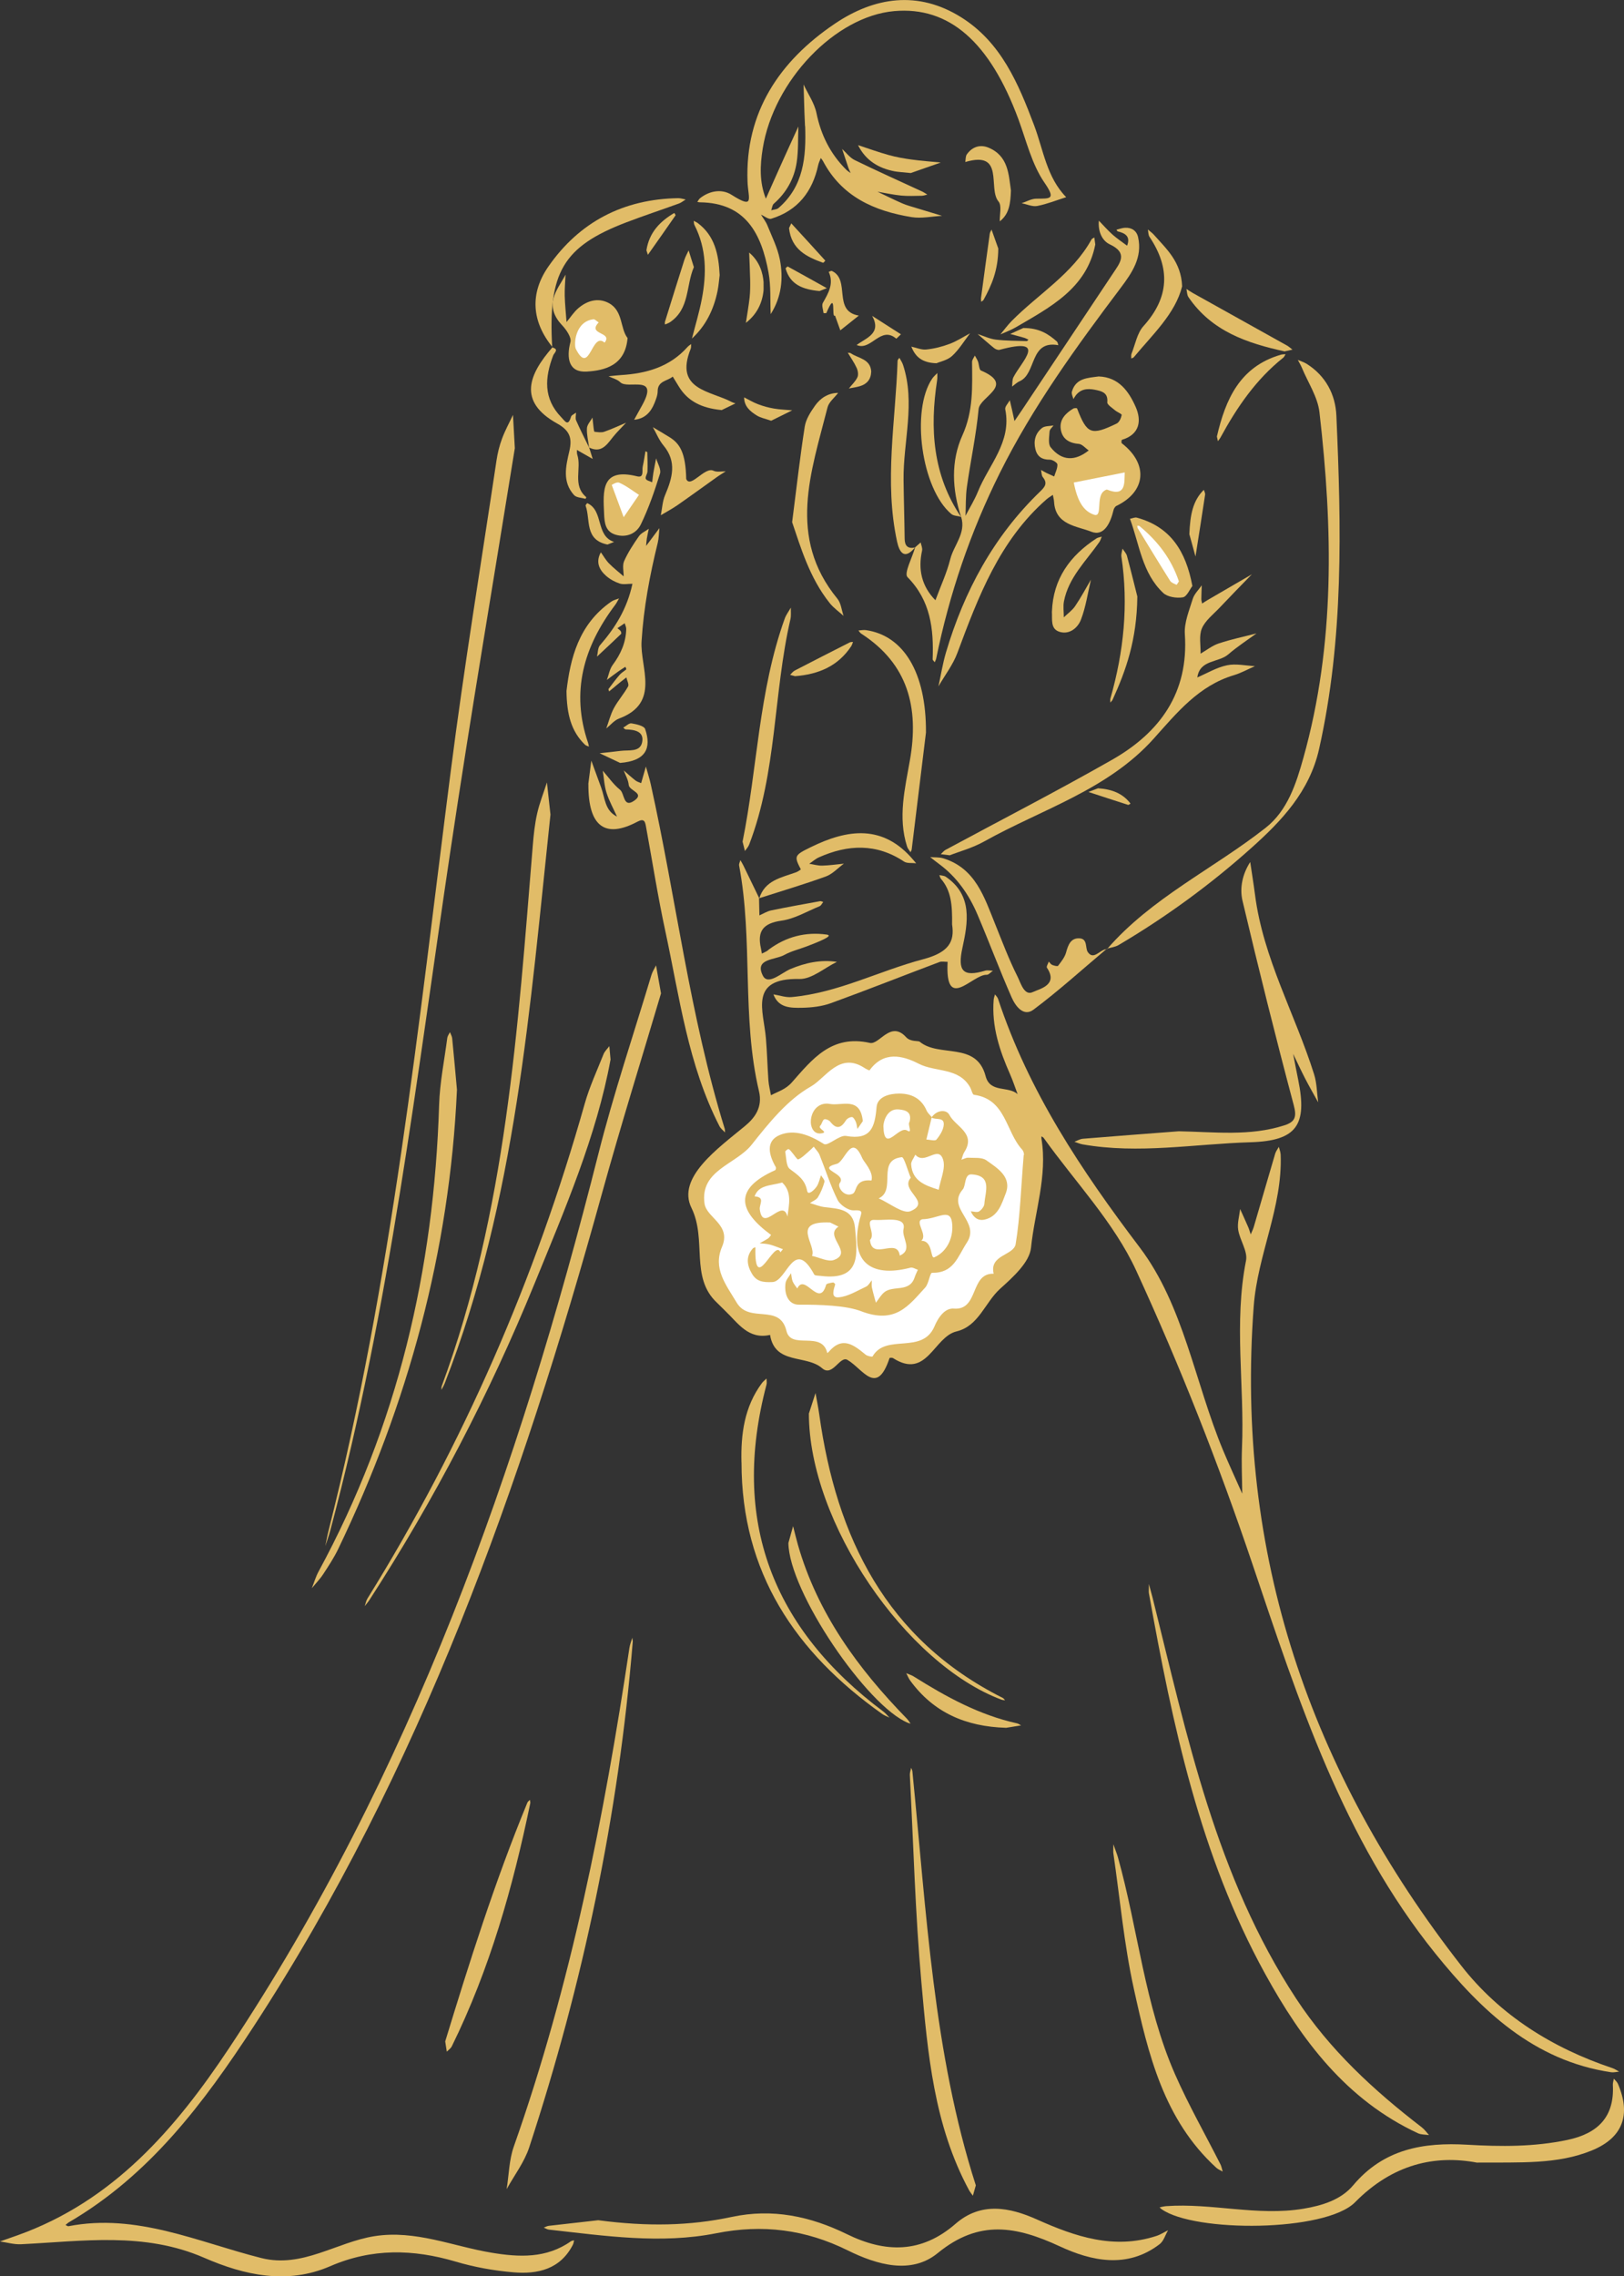 <?xml version="1.0" encoding="UTF-8"?><svg id="Layer_1" xmlns="http://www.w3.org/2000/svg" viewBox="0 0 356.79 500"><rect x="0" y="0" width="356.79" height="500" fill="#333333" stroke="none"/><defs><style>.cls-1{fill:#e1bc68;}.cls-1,.cls-2{stroke-width:0px;}.cls-2{fill:#fff;}</style></defs><path class="cls-1" d="M166.76,197.32c.03,1.25.05,2.5.08,3.75.85-.37,1.67-.9,2.56-1.09,3.57-.74,7.17-1.38,10.76-2.03.22-.04.47.11.7.17-.26.32-.45.79-.79.93-2.77,1.14-5.5,2.78-8.39,3.18-3.96.56-5.35,2.24-4.52,6.01.09.4.15.81.22,1.22.36-.17.72-.33,1.07-.53.19-.1.33-.28.51-.4,3.77-2.78,8.01-3.88,12.63-3.25,1.1.15.6.74-4.47,2.64-1.62.61-3.34,1.02-4.83,1.85-2.01,1.12-6.61.76-4.69,4.54,1.14,2.23,4.06-.62,6.06-1.46,3.31-1.38,6.64-2.1,10.21-1.57-2.75,1.32-5.52,3.82-8.24,3.76-11.2-.25-7.86,7.02-7.36,13.01.26,3.08.33,6.18.55,9.27.08,1.09.37,2.17.56,3.26,1.58-.85,3.21-1.26,4.6-2.84,4.46-5.05,8.69-10.55,17.13-8.66,2.11.47,4.53-5.04,7.97-1.25.95,1.04,2.68.75,2.95.97,4.32,3.59,12.49-.13,14.51,7.58.98,3.76,5,2.09,7.03,3.96-.54-1.43-1.01-2.89-1.62-4.28-2.33-5.25-4.12-10.61-3.64-16.47.03-.4.19-.78.29-1.17.23.32.55.62.67.98,6.71,20.3,18.24,37.6,31.12,54.6,9.67,12.76,12.12,29.69,18.31,44.55,1.34,3.21,2.81,6.37,4.22,9.55-.03-3.34-.2-6.69-.06-10.03.59-13.71-1.83-27.47.89-41.17.41-2.05-1.35-4.45-1.72-6.76-.23-1.47.26-3.05.42-4.58.6,1.33,1.21,2.66,1.79,4,.22.51.36,1.05.54,1.58.22-.53.49-1.05.66-1.6,1.58-5.38,3.13-10.77,4.72-16.15.16-.52.53-.98.8-1.48.14.58.38,1.16.4,1.74.43,11.51-5.08,21.96-5.92,33.27-4.07,54.37,12.41,102.33,45.61,144.87,8.49,10.87,20.03,18.08,33.19,22.48.52.17.99.51,1.48.77-.59.05-1.19.22-1.76.14-17.01-2.54-28.5-13.54-38.6-26.06-20.34-25.23-30.05-55.49-40.23-85.65-7.38-21.85-15.87-43.44-25.51-64.38-4.87-10.58-13.42-19.47-20.31-29.12-.11-.16-.33-.24-.5-.36,0,.18-.04.37,0,.54,1.34,8.15-1.48,15.98-2.3,23.93-.34,3.23-3.99,6.48-6.78,9-3.34,3.01-4.69,8.2-9.58,9.37-5.01,1.19-6.5,10.65-13.96,5.86-.19-.12-.73-.08-.76,0-2.83,8.5-5.83,2.39-9.24.4-1.68-.98-3.28,3.83-5.57,1.83-3.48-3.05-10.36-.69-11.44-7.32-4.78,1.07-7.03-2.6-9.82-5.25-.63-.6-1.21-1.23-1.84-1.82-5.99-5.6-2.15-13.79-5.61-20.84-3.26-6.63,5.78-13.03,11.8-18.01,2.13-1.77,3.87-4.1,3.04-7.6-3.86-16.3-1.26-33.19-4.37-49.58-.07-.37.18-.79.28-1.19.22.39.46.77.66,1.18,1.17,2.41,2.33,4.82,3.5,7.23l-.04-.04Z"/><path class="cls-1" d="M145.23,218.18c-4.05,13.68-8.79,28.83-13.02,44.12-17.77,64.19-39.79,126.56-76.5,182.85-10.96,16.8-22.79,32.57-40.48,42.93-.3.17-.55.42-.83.64.22.1.45.31.64.28,14.99-2.91,28.44,3.48,42.37,6.99,9.01,2.27,16.53-3.5,24.89-4.81,8.96-1.4,17.16,2.22,25.7,3.64,6.09,1.01,12.05,1.28,17.44-2.52.19-.13.46-.14.69-.2-.09.33-.12.69-.28.99-2.77,5.38-7.71,6.48-13.02,6.04-4.28-.36-8.59-1.13-12.7-2.35-9.37-2.77-18.42-2.97-27.6,1.01-9.4,4.08-18.82,2-27.68-1.86-13.17-5.74-26.71-3.63-40.24-2.97-1.52.07-3.07-.39-4.61-.61,1.3-.46,2.6-.91,3.89-1.37,20.98-7.51,34.65-23.35,46.47-41.15,39.93-60.12,63.56-126.97,81.1-196.37,3.35-13.24,7.73-26.22,11.66-39.31.22-.73.67-1.4,1.01-2.1.25,1.43.51,2.85,1.09,6.14Z"/><path class="cls-1" d="M176.86,27.71c-.04-1-.09-2.01-.13-3.02-.07-2.05-.13-4.09-.19-6.14.98,2.1,2.39,4.1,2.84,6.31.99,4.83,3.06,8.95,6.53,12.41.29.29.65.5.98.74-.16-.36-.35-.72-.48-1.09-.48-1.4-.93-2.8-1.4-4.2.91.83,1.7,1.92,2.76,2.44,4.89,2.39,9.87,4.61,14.81,6.9.4.19.77.45,1.15.68-.4.09-.79.25-1.19.26-1.51.02-3.03.1-4.53-.04-1.75-.17-3.49-.56-5.23-.85,1.81.86,3.6,1.76,5.44,2.56.98.43,2.04.7,3.07,1.02,1.89.58,3.78,1.15,5.68,1.72-2.24.12-4.54.63-6.7.28-8.18-1.33-15.33-4.48-19.46-12.31-.13-.24-.32-.45-.48-.67-.19.51-.45,1.01-.57,1.54-1.26,5.86-4.5,10.01-10.33,11.8-.6.18-1.49-.58-2.24-.9.47.78,1.06,1.51,1.4,2.35.99,2.46,2.22,4.89,2.73,7.45.83,4.18.38,8.32-2,12.05-.14-3.06.07-6.18-.48-9.16-1.56-8.43-4.95-15.3-15.1-15.4-.18,0-.36-.06-.54-.09.2-.28.35-.61.61-.82,2.15-1.69,4.83-2.06,6.91-.74,5.18,3.28,3.64.84,3.51-2.93-.56-15.19,7.03-26.44,19.13-34.62,8.73-5.91,18.34-7.39,27.83-1.43,8.75,5.49,12.53,14.51,16,23.7,2.04,5.4,2.75,11.41,7.05,15.8-2.11.67-4.19,1.51-6.35,1.93-1.07.21-2.29-.38-3.44-.6,1.07-.35,2.14-.99,3.21-1,3.11-.03,4.37.21,1.8-3.53-2.77-4.03-3.97-9.16-5.7-13.87-6.28-17.02-15.24-24.87-27.31-23.8-12.95,1.15-26.48,15.26-28.88,30.18-.6,3.71-.75,7.42.69,11.02,1.35-3.04,2.7-6.09,4.07-9.12,1.01-2.25,2.05-4.48,3.07-6.73-.1,2.63.02,5.29-.37,7.88-.54,3.57-2.25,6.64-5.02,9.07-.35.3-.39.96-.57,1.45.54-.16,1.2-.16,1.59-.49,5.56-4.8,6.09-11.27,5.86-17.98Z"/><path class="cls-1" d="M131.47,487.69c10.72,1.41,20.05,1.24,29.29-.73,8.94-1.91,17.25-.16,25.32,3.79,8.38,4.11,16.33,4.27,23.86-2.29,5.54-4.82,11.79-3.67,17.88-.94,8.41,3.76,16.91,6.66,26.23,3.62.9-.29,1.72-.83,2.57-1.25-.61,1.04-.97,2.39-1.86,3.06-7.13,5.45-14.99,3.69-21.91.48-9.56-4.43-17.74-5.97-26.84,1.48-5.83,4.77-13.39,2.55-19.74-.59-9.29-4.6-18.69-5.8-28.89-3.78-12.23,2.43-24.53.56-36.77-.79-.39-.04-.76-.29-1.14-.45.37-.14.74-.35,1.12-.39,4.06-.47,8.12-.92,10.87-1.23Z"/><path class="cls-1" d="M113.1,98.49c-4.54,28.26-9.65,58.27-14.14,88.37-7.47,50.03-13.3,100.34-26.41,149.37-.3,1.14-.72,2.25-1.08,3.38.23-1.11.42-2.23.69-3.32,13.93-54.87,19.72-111.04,26.88-167,2.91-22.77,6.64-45.43,10.04-68.14.24-1.63.64-3.26,1.22-4.81.66-1.78,1.59-3.47,2.4-5.2.1,1.83.2,3.65.41,7.35Z"/><path class="cls-1" d="M241.39,82.69c4.42.15,6.63,3.32,8.12,6.7,1.31,2.97.93,6.04-3.03,7.22-.09.03-.15.66-.03.75,5.88,4.54,5.35,10.62-1.18,13.77-.3.15-.56.59-.64.95-.64,2.7-2.04,5.85-4.89,4.71-3.08-1.24-7.87-1.42-8.16-6.54-.03-.52-.18-1.03-.27-1.55-.46.32-.96.61-1.38.97-10.34,9.05-14.98,21.37-19.6,33.76-.97,2.6-2.75,4.9-4.16,7.34.55-2.49.94-5.02,1.66-7.46,3.99-13.46,10.48-25.5,20.67-35.33,1.06-1.02,1.71-1.81.61-3.17-.31-.38-.27-1.05-.4-1.58.41.23.82.47,1.24.68.54.26,1.1.5,1.65.75.27-.88.75-1.77.71-2.64-.02-.39-1.07-1.05-1.65-1.05-1.71.02-2.78-.66-3.18-2.29-.46-1.83-.01-3.52,1.45-4.67.61-.48,1.67-.39,2.53-.56-.31.44-.85.87-.87,1.33-.07,1.17-.36,2.72.24,3.47,2.42,3.04,5.35,3.09,8.36.69-.73-.5-1.43-1.38-2.2-1.44-2.19-.17-3.65-1.15-3.95-3.26-.3-2.09,1.08-3.48,2.76-4.5.22-.13.8-.12.83-.02,2.19,5.65,3.08,6.02,8.69,3.32.57-.27.98-1.19,1.11-1.88.05-.24-1-.64-1.48-1.05-.63-.54-1.73-1.22-1.68-1.75.16-1.75-.74-2.3-2.13-2.62-1.67-.39-3.29-.55-4.6.87-.29.31-.48.7-.72,1.05-.12-.54-.46-1.14-.33-1.61.85-3.01,3.45-3.03,5.89-3.36Z"/><path class="cls-1" d="M201.02,120.25c.42-.37.83-.74,1.25-1.1.12.6.43,1.24.31,1.79-.92,4.17-.09,7.83,2.93,10.91,1.11-3.01,2.49-5.96,3.27-9.05.78-3.09,3.51-5.7,2.38-9.27-.13,0-.26,0-.38,0,.13.01.26.03.38.04-1.99-6.02-2.29-12.28.28-17.95,2.42-5.35,2.17-10.65,2.12-16.12,0-.47.4-.94.61-1.4.23.43.51.85.69,1.3.25.67.24,1.81.67,1.99,7.63,3.26-.27,5.7-.53,8.47-.54,5.72-1.76,11.36-2.57,17.06-.3,2.1-.22,4.26-.31,6.39.92-1.78,1.99-3.5,2.74-5.35,2.38-5.88,7.45-10.87,5.99-18.06-.12-.57.64-1.32,1-1.98.16.67.32,1.34.47,2.01.19.85.37,1.71.56,2.56.52-.76,1.04-1.52,1.56-2.29,6.7-10.06,13.41-20.11,20.1-30.17,1.52-2.29,3.36-4.44-.73-6.36-1.78-.84-2.61-2.99-2.39-5.2,1,1.03,1.94,2.12,3.01,3.07,1,.89,2.12,1.62,3.19,2.43.79-2.03-.39-2.75-2.08-3.15-.1-.02-.16-.24-.24-.37.62-.15,1.24-.39,1.86-.42,1.49-.08,2.57.67,2.88,2.09.99,4.42-1.36,7.83-3.78,11.05-9.79,13-19.35,26.14-26.63,40.78-6.45,12.96-11.06,26.53-13.95,40.7-.06.28-.21.55-.32.82-.16-.23-.47-.46-.46-.68.25-6.64-.43-12.84-5.53-18.03-.81-.83,1.06-4.29,1.69-6.54l-.03.05Z"/><path class="cls-1" d="M243.21,208.48c9.78-11.29,23.35-17.61,34.85-26.65,4.82-3.79,6.71-9.72,8.28-15.32,7.02-25.02,6.48-50.48,3.54-75.98-.39-3.35-2.52-6.51-3.86-9.75-.25-.59-.59-1.15-.89-1.72.65.28,1.34.48,1.93.85,4.19,2.63,6.34,6.75,6.54,11.38,1.08,24.52,1.64,49.01-3.8,73.24-2.11,9.37-8.26,15.8-14.84,21.69-8.98,8.05-18.77,15.2-29.2,21.36-.76.45-1.73.55-2.6.81l.06.07Z"/><path class="cls-1" d="M324.54,475.04c-9.24-1.76-18.55.29-26.83,8.69-6.47,6.56-35.29,6.68-42.52,1.52-.16-.11-.28-.27-.42-.4.47-.09.94-.22,1.41-.26,10.07-.72,20.07,2.24,30.15.57,4.14-.69,8.26-1.94,10.95-5.14,6.72-8,15.42-9.49,25.12-8.92,7.33.43,14.67.48,21.94-1.05,6.6-1.39,10.39-4.97,10-12.09-.02-.45.14-.91.22-1.37.3.37.7.69.88,1.1,2.94,6.8,1.12,11.89-5.77,14.69-7.53,3.06-15.54,2.57-25.13,2.64Z"/><path class="cls-1" d="M252.41,347.93c.44,1.63.64,2.32.81,3,7.58,30.41,13.94,61.26,31.55,88.09,7.37,11.24,17.06,20.16,27.61,28.27.6.46,1.05,1.12,1.57,1.69-.81-.12-1.7-.07-2.41-.39-15.75-7.31-25.58-20.46-33.6-35.04-14.33-26.03-20.35-54.71-25.53-83.59-.06-.35,0-.72,0-2.03Z"/><path class="cls-1" d="M208.6,187.86c-1.23-.15-1.57-.19-1.91-.23.34-.32.64-.73,1.04-.95,12.2-6.58,24.53-12.92,36.57-19.78,10.53-6,16.88-14.71,16.01-27.62-.17-2.53.96-5.19,1.73-7.72.34-1.1,1.3-2,1.98-2.99-.03,1-.08,1.99-.09,2.99,0,.34.11.67.17,1.01.4-.25.79-.52,1.2-.76,3.24-1.89,6.49-3.78,9.73-5.66-2.38,2.45-4.78,4.89-7.12,7.37-1.37,1.45-3.12,2.78-3.86,4.52-.68,1.6-.24,3.67-.29,5.54,1.33-.77,2.58-1.78,4.01-2.25,2.7-.9,5.51-1.48,8.28-2.2-2.08,1.52-4.26,2.93-6.2,4.61-2.15,1.86-6.24,1.1-6.8,5.06,2.17-.93,4.26-2.2,6.53-2.67,1.94-.41,4.08.09,6.13.19-1.53.67-3.01,1.5-4.6,1.98-7.77,2.32-12.53,8.25-17.68,13.99-10.07,11.21-24.54,15.46-37.21,22.54-2.59,1.45-5.55,2.24-7.62,3.06Z"/><path class="cls-1" d="M129.25,172.23c.12-.96.39-3.05.66-5.15.72,1.98,1.45,3.95,2.17,5.93.84,2.3.8,5.07,3.48,6.36-.79-1.74-1.73-3.43-2.31-5.24-.49-1.54-.56-3.22-.82-4.84,1.24,1.41,2.34,3.02,3.78,4.18,1.04.83.69,4.1,3.12,2.41,2.43-1.69-1.09-2.13-1.2-3.48-.09-1.08-.71-2.12-1.1-3.17.86.75,1.7,1.52,2.6,2.22.35.27.82.39,1.23.57.35-1.21.69-2.43,1.04-3.64.36,1.29.78,2.57,1.07,3.88,5.59,25.18,8.59,50.92,16.24,75.65.08.26.05.56.08.84-.41-.45-.94-.83-1.21-1.35-6.92-13.47-8.78-28.36-11.91-42.88-1.64-7.59-2.84-15.27-4.24-22.92-.2-1.1-.37-1.92-1.89-1.11-7.02,3.73-10.83,1.18-10.77-8.27Z"/><path class="cls-1" d="M258.98,248.49c7.77.14,15.6,1.14,23.18-1.3,2.37-.76,2.77-1.83,2.07-4.45-3.97-14.91-7.71-29.89-11.26-44.91-.66-2.8.01-5.87,1.7-8.48.35,2.38.74,4.76,1.05,7.14,1.78,14,8.82,26.26,12.98,39.47.62,1.96.62,4.11.9,6.17-.96-1.75-1.96-3.47-2.87-5.24-.92-1.78-1.75-3.6-2.63-5.4.37,1.91.73,3.83,1.12,5.73,2.02,9.89-.31,13.38-10.52,13.68-12.27.37-24.54,2.63-36.84.47-.62-.11-1.21-.38-1.81-.58.62-.23,1.23-.61,1.87-.66,7.01-.58,14.03-1.1,21.05-1.64Z"/><path class="cls-1" d="M139.02,360.54c-3.13,38.23-10.94,75.1-22.75,111.13-1.07,3.26-3.28,6.14-4.96,9.19.5-3.12.53-6.4,1.56-9.33,12.56-35.58,19.84-72.36,25.41-109.55.11-.76.42-1.49.64-2.24.05.4.1.8.1.8Z"/><path class="cls-1" d="M100.39,239.44c-1.61,35.48-10.76,68.91-26.07,100.77-.93,1.94-2.13,3.76-3.31,5.56-.72,1.1-1.66,2.06-2.5,3.08.49-1.23.86-2.52,1.49-3.68,17.35-31.95,25.35-66.29,26.47-102.45.15-4.93,1.16-9.83,1.8-14.75.06-.43.38-.83.58-1.25.17.45.44.88.49,1.34.38,3.79.71,7.57,1.06,11.36Z"/><path class="cls-1" d="M120.93,178.97c-4.51,42.26-7.57,84.7-23.2,124.82-.2.52-.49,1-.74,1.5.01-.27-.04-.56.05-.8,14.16-38.32,16.72-78.6,20.01-118.75.19-2.36.44-4.74.96-7.04.52-2.32,1.42-4.56,2.15-6.84.26,2.38.52,4.77.78,7.12Z"/><path class="cls-1" d="M134.13,232.76c-3.05,16.67-10.03,32.88-16.68,49.16-9.92,24.29-22.03,47.48-36.28,69.52-.31.48-.69.9-1.04,1.36.2-.56.29-1.18.6-1.68,21.08-33.95,36.87-70.23,47.73-108.68,1.05-3.72,2.7-7.27,4.13-10.87.26-.66.84-1.19,1.28-1.78.06.7.13,1.4.27,2.97Z"/><path class="cls-1" d="M214.39,480.01c-.45,1.57-.55,1.93-.65,2.29-.28-.4-.61-.78-.84-1.21-7.72-14.27-9.08-30.08-10.48-45.74-1.35-15.11-1.74-30.3-2.53-45.46-.03-.52.19-1.05.29-1.58.09.26.25.51.27.77,3.09,30.91,4.63,62.04,13.93,90.92Z"/><path class="cls-1" d="M138.93,128.23c-1.02,0-1.98.21-2.78-.05-1.07-.35-2.14-.94-2.98-1.68-1.59-1.39-2.32-3.11-1.16-5.18.59.82,1.09,1.73,1.79,2.44,1,1.02,2.14,1.9,3.22,2.84,0-1.13-.32-2.4.1-3.35.86-1.93,2.04-3.73,3.25-5.46.49-.71,1.43-1.1,2.17-1.64-.15.73-.32,1.45-.44,2.18-.08.52-.1,1.05-.15,1.58.34-.45.68-.9,1.02-1.35.63-.85,1.27-1.7,1.9-2.55-.11,1.07-.11,2.17-.36,3.2-1.75,7.12-3.1,14.24-3.56,21.65-.36,5.78,4.24,13.56-4.96,16.98-1.05.39-1.87,1.43-2.79,2.17.54-1.49.92-3.06,1.66-4.44.9-1.67,2.2-3.12,3.13-4.79.25-.45-.24-1.31-.38-1.98-.44.34-.89.68-1.33,1.04-.82.67-1.64,1.35-2.45,2.03-.05-.19-.2-.45-.13-.54.79-1.06,1.59-2.13,2.46-3.13.4-.46.98-.76,1.43-1.17.06-.05-.12-.37-.19-.56-.51.33-1.03.64-1.53,1-.86.61-1.69,1.25-2.54,1.88.41-1.1.6-2.37,1.27-3.28,1.77-2.38,2.92-4.94,2.98-7.92,0-.42-.22-.84-.34-1.25-.53.36-1.06.73-1.59,1.09.23.2.51.38.69.62.12.16.2.54.12.63-1.75,1.68-3.53,3.33-5.3,4.99.21-.85.15-1.92.66-2.5,3.3-3.81,5.93-7.93,7.12-13.47Z"/><path class="cls-1" d="M244.59,405.07c.55,1.55.82,2.2,1.01,2.87,4.43,15.83,5.87,32.47,12.55,47.68,2.97,6.76,6.65,13.21,9.99,19.81.24.48.32,1.05.48,1.57-.47-.28-1.02-.48-1.41-.85-11.54-10.54-14.95-24.96-18.1-39.27-2.16-9.8-3.06-19.87-4.51-29.82-.05-.36,0-.72,0-1.99Z"/><path class="cls-1" d="M243.15,208.41c-5.34,4.49-10.52,9.2-16.1,13.37-2.2,1.65-3.97-.83-4.78-2.66-2.66-6.04-4.96-12.23-7.55-18.3-1.86-4.35-4.52-8.17-8.39-11.03-.67-.49-1.32-1.01-1.97-1.52.96.08,1.97-.01,2.86.26,7.1,2.19,9.01,8.51,11.41,14.44,1.56,3.86,3.02,7.77,4.89,11.48.72,1.42,1.48,4.36,3.37,3.47,1.49-.71,5.68-1.54,3.12-5.35-.17-.25.25-.89.4-1.35.25.25.46.61.76.73.41.17,1.16.36,1.29.19.69-.91,1.47-1.87,1.76-2.94.45-1.66,1.03-3.2,2.95-3.09,1.84.11,1.2,2.12,1.82,3.02,1.32,1.93,2.73-.7,4.23-.65,0,0-.06-.07-.06-.07Z"/><path class="cls-1" d="M209.17,203.1c.07-4.36-.21-7.48-2.45-10.07-.18-.21-.23-.54-.34-.81.47.11,1.03.11,1.4.36,5.98,4.07,4.86,10.11,3.66,15.64-1.12,5.13.16,6.43,4.98,5,.53-.16,1.14,0,1.72.01-.46.31-.93.91-1.38.89-3.12-.12-9.16,8.32-8.57-2.85-.62.01-1.3-.15-1.84.06-7.93,2.99-15.81,6.11-23.77,9.01-1.98.72-4.22.98-6.35,1.02-2.47.04-5.18.09-6.31-2.94,1.34.21,2.7.71,4.01.59,10.17-.92,19.23-5.76,28.89-8.31,5.63-1.49,6.93-3.86,6.36-7.6Z"/><path class="cls-1" d="M97.82,448.38c5.22-17.08,10.86-35.02,18.05-52.44.1-.24.37-.4.56-.59.02.26.11.54.06.78-3.81,18.41-8.9,36.42-17.24,53.37-.22.45-.72.78-1.09,1.16-.06-.4-.12-.8-.35-2.28Z"/><path class="cls-1" d="M162.9,321.24c-.16-6.22.63-12.21,4.47-17.41.29-.39.69-.69,1.04-1.03,0,.45.1.92-.01,1.34-7.9,29.86,1.27,53.59,25.73,71.86.48.36.86.86,1.29,1.29-.54-.27-1.13-.47-1.62-.82-19.06-13.51-30.9-31.06-30.89-55.23Z"/><path class="cls-1" d="M137.88,74.23c-.5,6.1-5.07,7.15-8.98,7.39-3.95.24-4.5-2.93-3.58-6.5.26-1.02-.9-2.7-1.83-3.68-1.65-1.73-2.46-3.73-1.9-5.88.48-1.85,1.74-3.49,2.66-5.23-.07,1.55-.22,3.11-.18,4.66.05,1.92.26,3.83.4,5.75.87-1.04,1.61-2.22,2.63-3.08,1.94-1.64,4.33-2.32,6.63-1.1,3.2,1.69,2.48,5.59,4.14,7.68Z"/><path class="cls-1" d="M203.43,160.93c-.88,7.26-2,16.45-3.13,25.65-.03.21-.17.41-.26.62-.26-.42-.62-.8-.76-1.26-2.05-6.39-.47-12.71.63-18.98,2.03-11.49-.39-21.13-10.72-27.79-.24-.16-.4-.45-.59-.68.55-.03,1.12-.16,1.66-.08,8.15,1.18,13.26,9.17,13.17,22.52Z"/><path class="cls-1" d="M163.14,184.87c3.25-15.98,3.51-33,9.27-49.01.31-.85.89-1.6,1.34-2.39-.03.86.09,1.74-.1,2.56-3.77,16.37-2.94,33.58-9.07,49.51-.2.51-.61.93-.92,1.39-.13-.5-.25-1-.52-2.06Z"/><path class="cls-1" d="M174.03,114.7c1.01-7.89,1.75-14.46,2.77-20.99.25-1.61,1.27-3.2,2.25-4.59,1.19-1.68,2.89-2.8,5.09-2.82-.8,1.05-2.03,2-2.33,3.18-3.61,14.21-8.91,28.54,2.17,42.04.8.97.91,2.5,1.35,3.76-1.03-.94-2.21-1.75-3.06-2.83-4.47-5.61-6.38-12.33-8.24-17.75Z"/><path class="cls-1" d="M177.72,310.47c.24-.74.85-2.61,1.45-4.48.27,1.57.6,3.13.82,4.7,3.77,27.01,14.69,49.39,40.3,62.26.21.1.35.34.52.52-.26-.04-.54-.03-.79-.13-20.99-7.83-42.31-38.89-42.31-62.88Z"/><path class="cls-1" d="M121.4,76.27c-4.64-5.68-5-11.85-.93-17.71,6.83-9.83,16.5-14.84,28.55-15.03.54,0,1.08.19,1.62.29-.5.3-.96.7-1.5.89-3.85,1.4-7.74,2.68-11.56,4.14-13.86,5.3-17.22,11.01-16.26,27.48l.07-.07Z"/><path class="cls-1" d="M166.8,197.36c1.22-4.03,4.91-4.59,8.15-5.78.37-.14,1.01-.59.99-.62-1.51-2.93-1.45-3.09,2.15-4.86,8.15-4.01,15.94-5.08,22.6,2.83.19.23.39.46.59.69-.9-.11-1.99.07-2.66-.37-6.08-4.04-12.33-3.77-18.71-.93-.76.34-1.41.94-2.12,1.41.96.15,1.92.44,2.87.41,1.58-.04,3.16-.28,4.74-.43-1.32.96-2.51,2.29-3.98,2.82-4.83,1.75-9.77,3.21-14.66,4.78,0,0,.05.04.05.04Z"/><path class="cls-1" d="M173.22,338.89c.15-.53.58-2.09,1.02-3.66.35,1.36.67,2.73,1.06,4.09,4.3,15.03,13.2,27.19,23.93,38.19.32.32.55.73.82,1.09-.18-.05-.37-.09-.55-.16-8.96-3.62-26.19-28.82-26.29-39.54Z"/><path class="cls-1" d="M132.72,112.87c-.22-5.04-.71-10.22,7.27-8.24,1.58.39,1.02-1.33,1.22-2.18.25-1.1.4-2.23.6-3.34.14.08.4.16.4.24.04,1.4.09,2.79.04,4.19-.02.56-.53,1.19-.37,1.63.14.38.91.52,1.4.76.09-.69.15-1.37.26-2.05.18-1.07.41-2.14.61-3.21.32,1.13,1.15,2.43.85,3.37-1.18,3.79-2.48,7.59-4.21,11.15-.97,2-3.17,2.98-5.55,2.26-2.22-.66-2.44-2.58-2.52-4.58Z"/><path class="cls-1" d="M158.51,90.07c-4.38-.43-7.42-1.93-9.41-5.23-.43-.71-.87-1.41-1.3-2.12-1.15,1-3.29.91-3.31,3.19,0,.9-.38,1.83-.73,2.7-.81,1.99-2.15,3.39-4.44,3.59.6-1.09,1.2-2.18,1.8-3.26,3.75-6.81-3.2-3.34-4.84-4.97-.65-.65-1.71-.89-2.58-1.32.89-.09,1.77-.2,2.66-.26,5.63-.33,10.79-1.78,14.7-6.19.22-.25.52-.42.78-.63-.03.34.03.72-.09,1.03-3.67,9.1,4.31,9.18,9.08,11.74.23.12.5.18.75.27-1.19.57-2.37,1.14-3.06,1.48Z"/><path class="cls-1" d="M201.06,120.2c-2.31,2.86-3.44,1.2-3.97-1.21-2.88-13.25-.32-26.51.11-39.76,0-.21.26-.42.4-.63.26.5.6.97.78,1.5,2.79,8.42.04,16.86.13,25.3.05,4.31.19,8.62.24,12.93.02,1.57.68,2.26,2.27,1.93,0,0,.04-.06.04-.06Z"/><path class="cls-1" d="M261.97,128.71c-.59.75-1.23,2.36-2.11,2.5-1.37.22-3.35-.07-4.3-.96-4.65-4.36-5.23-10.68-7.31-16.29.51-.09,1.08-.38,1.53-.25,7.38,2.02,10.76,7.36,12.18,15Z"/><path class="cls-1" d="M129.43,98.29c.26.84.53,1.68.79,2.52-.86-.49-1.73-.98-2.59-1.47-.3-.17-.59-.34-.88-.51.02.34-.03.71.07,1.03,1.02,3.03-1.14,6.75,1.98,9.34.03.03-.14.38-.16.37-.86-.25-2.01-.25-2.53-.83-2.62-2.9-1.8-6.34-1.03-9.63.65-2.8.18-4.49-2.65-6.07-8.8-4.88-6.21-10.84-1.03-16.78,0,0-.07.07-.07.07,1.59.37.42,1.19.21,1.73-1.85,4.85-2.21,9.47,1.76,13.58.88.91,1.49,2.12,2.16-.11.11-.37.72-.6,1.09-.89,0,.58-.19,1.23.03,1.72.88,2,1.88,3.96,2.84,5.93-.1-.1-.19-.2-.29-.3.1.1.19.19.29.29Z"/><path class="cls-1" d="M124.46,151.77c.83-7.06,2.63-14.64,9.85-19.63.49-.34,1.12-.47,1.69-.7-.27.47-.5.97-.83,1.41-6.91,9.15-9.83,19.09-5.96,30.36.09.25.11.52.17.79-.29-.14-.64-.21-.86-.42-3.05-2.96-4-6.71-4.06-11.8Z"/><path class="cls-1" d="M259.71,62.9c-1.5,6-6.45,10.54-10.62,15.57-.12.14-.36.18-.55.27.01-.35-.07-.73.05-1.04.83-2.06,1.23-4.53,2.64-6.08,5.67-6.29,5.93-12.7,1.32-19.58-.29-.43-.25-1.08-.37-1.63.45.39.95.73,1.34,1.17,2.73,3.1,5.98,5.91,6.19,11.32Z"/><path class="cls-1" d="M150.77,105.23c.95,2.13,4.04-2.78,5.98-1.83.74.36,1.78.11,2.69.14-.67.43-1.36.83-2.01,1.3-2.87,2.04-5.7,4.11-8.59,6.12-1.17.81-2.44,1.48-3.66,2.21.3-1.49.36-3.08.95-4.45,1.58-3.73,2.63-7.29-.37-10.88-.98-1.17-1.56-2.67-2.33-4.01,1.21.72,2.42,1.43,3.62,2.17,2.32,1.42,3.59,3.46,3.71,9.24Z"/><path class="cls-1" d="M231.11,134.33c.26-7.18,3.96-12.27,9.77-16.06.33-.22.78-.26,1.17-.39-.17.4-.29.84-.53,1.19-2.9,4.16-6.75,7.76-7.77,13.01-.22,1.13-.03,2.35-.03,3.52.84-.82,1.85-1.52,2.49-2.47,1.26-1.86,2.33-3.86,3.47-5.81-.7,2.95-1.12,6.01-2.21,8.82-.68,1.76-2.49,3.31-4.67,2.65-2.09-.63-1.58-2.78-1.7-4.46Z"/><path class="cls-1" d="M211.17,113.52c-.73-.2-1.64-.18-2.17-.62-6.54-5.49-8.94-22.75-4.19-29.75.31-.45.74-.81,1.12-1.21-.01.53.03,1.08-.05,1.6-1.63,10.61-.96,20.82,5.28,30.04,0-.01,0-.05,0-.05Z"/><path class="cls-1" d="M240.64,53.67c-1.87,9.67-9.87,13.78-17.5,18.24-1.06.62-2.23,1.03-3.35,1.54.82-.99,1.58-2.04,2.48-2.95,5.87-5.94,13.34-10.31,17.53-17.9.11-.2.41-.29.62-.44.06.41.12.82.21,1.52Z"/><path class="cls-1" d="M282.25,77.19c-8.15-1.78-16.03-4.38-21.16-11.94-.32-.47-.3-1.18-.43-1.78.47.3.92.62,1.4.89,6.89,3.85,13.8,7.69,20.69,11.54.43.24.8.6,1.2.9-.47.11-.94.21-1.7.38Z"/><path class="cls-1" d="M249.87,131.06c-.12,9.54-2.48,16.14-5.41,22.59-.11.25-.34.45-.52.67,0-.32-.06-.65.03-.95,2.91-10.2,3.99-20.54,2.4-31.1-.08-.56.15-1.18.24-1.76.33.52.82,1.01.98,1.58.99,3.71,1.9,7.44,2.29,8.98Z"/><path class="cls-1" d="M221.01,379.52c-8.86-.26-15.9-3.36-21.01-10.33-.37-.5-.6-1.1-.9-1.66.55.24,1.15.4,1.65.72,7.1,4.46,14.4,8.46,22.68,10.29.32.07.6.3.9.45-1.23.2-2.46.4-3.33.54Z"/><path class="cls-1" d="M158.11,60.42c-.13.96-.21,2.26-.47,3.52-.83,4.03-2.55,7.6-5.62,10.42.74-2.91,1.62-5.79,2.18-8.73,1.05-5.53,1.03-11-1.62-16.18-.14-.27-.12-.62-.17-.94.31.17.65.3.93.52,3.68,2.78,4.54,6.78,4.77,11.39Z"/><path class="cls-1" d="M224.87,72.05c3.45,0,5.47,1.32,7.33,2.97.19.17.21.53.31.8-6.37-1.16-4.74,6.28-8.51,7.93-.6.26-1.1.77-1.65,1.16.09-.69,0-1.48.31-2.07,1.77-3.45,7.72-8.92-3.06-6-.35.09-.89-.13-1.21-.39-1.23-.99-2.41-2.05-3.61-3.08,1.33.42,2.63,1.06,3.99,1.23,2.25.27,4.53.25,6.8.33.12,0,.26-.21.38-.32-.32-.14-.62-.33-.95-.42-1.01-.29-2.04-.56-3.06-.83,1.2-.55,2.4-1.09,2.92-1.33Z"/><path class="cls-1" d="M222.1,41.84c-.1,2.79-.34,5.14-2.45,6.78-.05-1.48.48-3.46-.27-4.35-2.44-2.88,1.48-11.28-7.31-8.68.1-.57.04-1.25.34-1.68,1.18-1.67,2.92-2.24,4.76-1.48,4.38,1.82,4.43,5.93,4.93,9.41Z"/><path class="cls-1" d="M267.35,95.88c1.89-8.14,5.02-15.33,14.03-17.96.33-.1.7-.08,1.05-.12-.16.26-.27.58-.49.76-5.98,4.75-10.18,10.9-13.79,17.52-.16.3-.39.56-.58.83-.07-.31-.13-.62-.22-1.03Z"/><path class="cls-1" d="M200.09,38.01c-1.94-.2-2.74-.23-3.51-.37-3.57-.67-6.41-2.4-8.07-5.76,2.25.74,4.47,1.55,6.75,2.18,1.65.46,3.36.76,5.05.99,2.11.29,4.25.44,6.37.65-2.52.88-5.05,1.77-6.59,2.31Z"/><path class="cls-1" d="M152.45,58.66c-1.77,4.07-.88,9.17-5.26,12.12-.33.22-.73.33-1.1.5,0-.2-.06-.42,0-.6,1.41-4.54,2.82-9.08,4.27-13.62.23-.71.62-1.38.93-2.06.37,1.17.74,2.35,1.15,3.67Z"/><path class="cls-1" d="M184.62,72.57c-.43-1.2-.8-2.23-1.17-3.25-.89.7.45-6.08-1.9-.57-.04.08-.61.04-.62.01-.09-.76-.46-1.7-.14-2.25,1.22-2.15,2.45-4.21,1.28-6.79.23-.07.53-.27.7-.2,4.16,1.94.09,8.84,5.91,9.8-.85.68-1.7,1.36-4.06,3.24Z"/><path class="cls-1" d="M167.75,62.05c0,1.14.02,1.43,0,1.72-.28,2.93-1.55,5.33-3.88,7.15.28-1.86.61-3.71.82-5.57.14-1.28.14-2.58.12-3.87-.04-2-.14-4-.22-6,2.33,1.94,3.04,4.57,3.17,6.58Z"/><path class="cls-1" d="M205.77,79.79c-3.21-.08-4.69-1.45-5.55-3.65,1.1.23,2.23.75,3.29.63,1.74-.18,3.49-.62,5.13-1.24,1.56-.58,2.99-1.53,4.48-2.32-1.29,1.68-2.4,3.55-3.94,4.97-1.03.95-2.65,1.26-3.41,1.6Z"/><path class="cls-1" d="M136.24,167.58c-1.09-.52-2.8-1.32-4.5-2.13,1.54-.17,3.09-.32,4.63-.52,1.76-.23,4.26.35,4.71-1.91.47-2.39-1.68-2.75-3.61-2.8-.18,0-.36-.25-.54-.39.61-.34,1.27-1.03,1.81-.94,1.08.18,2.76.55,3,1.25,1.43,4.22.15,7-5.5,7.44Z"/><path class="cls-1" d="M174.63,148.52c-.16-.04-.6-.16-1.05-.28.34-.33.63-.75,1.04-.96,4.01-2.08,8.04-4.13,12.08-6.18.2-.1.46-.07.7-.1-.13.32-.21.68-.4.96-2.86,4.3-7.05,6.16-12.36,6.57Z"/><path class="cls-1" d="M261.3,117.34c.17-4.31.77-7.36,3.18-9.75.1.35.33.73.28,1.06-.68,4.53-1.4,9.06-2.11,13.59-.54-1.96-1.09-3.93-1.35-4.9Z"/><path class="cls-1" d="M219.32,54.6c-.03,4.8-1.48,8.08-3.22,11.25-.1.19-.35.3-.53.44-.01-.28-.07-.56-.04-.84.63-4.7,1.26-9.41,1.92-14.11.04-.32.26-.61.39-.91.61,1.71,1.22,3.42,1.48,4.16Z"/><path class="cls-1" d="M129.42,98.29c-.18-1.41-.54-2.83-.47-4.22.04-.8.78-1.56,1.21-2.34.08.72.15,1.45.24,2.17.04.33.11.93.21.94.71.08,1.49.22,2.13,0,1.64-.57,3.21-1.32,4.81-1.99-.97,1.05-2,2.04-2.89,3.15-1.36,1.72-2.58,3.62-5.25,2.29,0,0,0,0,0,0Z"/><path class="cls-1" d="M169.42,92.42c-1.25-.44-2.28-.63-3.11-1.13-1.48-.9-2.82-2.02-2.83-4.01,1.01.51,1.98,1.1,3.03,1.5,1.13.43,2.32.76,3.51.96,1.33.23,2.68.27,4.03.39-1.58.78-3.16,1.56-4.63,2.29Z"/><path class="cls-1" d="M173.34,50.12c.11-.23.3-.65.5-1.06,2.5,2.72,5,5.44,7.48,8.19,0,0-.4.5-.5.47-3.59-1.3-6.93-2.89-7.47-7.59Z"/><path class="cls-1" d="M133.45,119.61c-5.09-1.03-3.68-5.48-4.79-8.52-.05-.14.33-.59.37-.57,3.66,1.66,1.76,7.16,5.88,8.52-.52.21-1.04.41-1.46.58Z"/><path class="cls-1" d="M191.4,81.65c-.05,1.64-.9,2.69-2.43,3.16-.81.25-1.65.35-2.48.52.65-.81,1.45-1.54,1.88-2.45.26-.55.12-1.46-.16-2.06-.53-1.17-1.29-2.23-1.95-3.34.22.04.49,0,.66.12,1.68,1.14,4.33,1.22,4.49,4.04Z"/><path class="cls-1" d="M197.93,73.43c-.68.65-1,.98-1.02.96-3.46-2.95-5.52,2.8-8.71,1.39,2.15-1.59,5.52-2.53,3.42-6.39,2.01,1.29,4.02,2.58,6.31,4.04Z"/><path class="cls-1" d="M142.02,54.97c.61-3.91,2.97-6.34,6.12-8.19.1.18.33.46.27.53-2.01,2.9-4.04,5.78-6.07,8.66-.12-.37-.24-.73-.33-1.01Z"/><path class="cls-1" d="M180.04,63.93c-3.7-.35-6.43-1.41-7.44-4.94-.03-.1.4-.48.47-.45,2.87,1.57,5.73,3.17,8.58,4.76-.65.25-1.29.51-1.6.63Z"/><path class="cls-1" d="M241.23,173.15c3.13.21,5.45,1.15,7.14,3.36-.18.1-.4.33-.54.28-2.91-.93-5.8-1.88-8.7-2.83.82-.31,1.63-.63,2.1-.81Z"/><path class="cls-2" d="M224.91,253.65c-.61,7.36-.78,13.55-1.77,19.61-.42,2.55-5.84,2.31-4.83,6.52-5.29-.17-3.17,8.11-8.79,7.66-2.55-.2-4.04,3.5-4.19,3.85-2.69,6.38-10.7,1.5-13.63,6.66-.07.13-1.13-.07-1.51-.38-2.58-2.12-5.1-4.17-8.11-.64-.09.11-.21.19-.32.28-1.2-5.07-7.95-.59-8.98-4.87-1.48-6.14-8.12-1.56-10.91-6.18-2.47-4.1-5.26-7.55-3.24-12.29,2.08-4.89-3.41-6.34-3.85-9.51-1.03-7.35,6.9-8.55,10.36-12.92,3.78-4.77,7.88-9.88,13-12.78,3.27-1.85,6.29-7.7,11.79-4.07.35.23,1.06.57,1.11.51,3.09-4.28,7.25-3.27,10.79-1.45,3.7,1.91,8.79.78,11.29,5.16.32.56.51,1.62.86,1.67,7.04.94,6.96,8.11,10.57,12.02.49.53.46,1.54.35,1.14Z"/><path class="cls-2" d="M247.1,103.77c-.1,2.18.36,5.48-3.84,3.79-.21-.09-.67.23-.91.46-1.51,1.48-.12,5.64-1.96,5.05-2.35-.76-3.71-3.03-4.48-7.08"/><path class="cls-2" d="M131.53,70.82c-2.62,2.77,3.19,2.03,1.3,4.44-2.91-2.53-3.23,7.48-6.32,1.38-.45-.9-.23-6.03,3.89-6.51.28-.03.62.37,1.13.69Z"/><path class="cls-2" d="M134.39,106.52c.08-.03,1.08-.74,1.66-.49,1.54.67,2.9,1.75,4.33,2.67-1.12,1.63-2.24,3.27-3.36,4.9-.71-1.93-1.43-3.86-2.62-7.08Z"/><path class="cls-2" d="M259,127.71c-.18.26-.46.76-.51.74-.5-.23-1.14-.44-1.41-.86-2.4-3.81-4.74-7.66-7.09-11.51-.1-.16-.1-.39-.14-.58.17.01.38-.04.49.05,3.94,3.25,6.99,7.15,8.66,12.16Z"/><path class="cls-1" d="M204.65,245.47c1.13-1.7,3.29-1.85,3.94-.56,1.31,2.57,5.94,4,3.26,8.17-.31.48-.42,1.1-.62,1.66.5-.16,1.01-.47,1.5-.44,1.34.08,2.99-.13,3.96.56,2.46,1.74,5.67,3.68,4.26,7.3-.84,2.16-1.64,5.06-4.63,5.73-1.49.33-2.46-.5-3.04-1.82.62.03,1.38.3,1.81.03.55-.34,1.14-1.09,1.18-1.69.17-2.62,1.8-6.19-2.83-6.45-1.6-.09-1.21,2.48-1.92,3.3-3.67,4.22,3.93,7.01.92,11.65-2.11,3.25-2.91,6.74-7.68,6.67-.46,0-.7,2.36-1.48,3.22-3.73,4.09-6.6,8.1-14.14,5.2-3.22-1.24-8.97-1.45-13.63-1.42-2.35.01-3.26-2.39-2.93-4.72.11-.77.79-1.47,1.21-2.2.11.61.14,1.25.36,1.81.23.56.66,1.04,1.01,1.55,1.67-3.52,4.83,4.51,6.34-.81.08-.3.97-.4,1.5-.51.14-.03.51.32.49.41-.33,1.16-1.01,2.99.73,2.86,2.07-.16,4.07-1.44,6.05-2.35.53-.24.85-.91,1.27-1.39,0,.53-.09,1.07.02,1.57.24,1.13.57,2.23.87,3.35.6-.77,1.09-1.66,1.82-2.28,1.94-1.63,5.57.13,6.69-3.28.19-.58.47-1.12.71-1.68-.54-.17-1.15-.58-1.61-.46-9.1,2.37-13.41-1.66-11.16-10.63.38-1.5.92-2.07-1.3-1.96-1.18.06-3-1.16-3.56-2.28-1.58-3.17-2.64-6.61-3.97-9.91-.27-.66-.84-1.19-1.27-1.79-.45.42-.88.87-1.35,1.26-.66.56-1.3,1.23-2.07,1.53-.22.08-.87-.97-1.33-1.49-.25-.28-.48-.67-.79-.77-.18-.05-.76.44-.73.6.25,1.31.19,3.15,1.02,3.77,1.75,1.32,3.33,2.29,3.8,4.81.21,1.11,1.61-.25,2.09-.96.48-.72.65-1.64.96-2.48.27.49.86,1.07.75,1.46-.32,1.17-.8,2.34-1.43,3.37-.35.57-1.15.86-1.75,1.28,1.07.31,2.12.76,3.21.89,3.04.37,6.3.38,6.68,4.53.51,5.64,1.48,11.7-7.54,10.58-.49-.06-1.27-.03-1.42-.31-4.49-8.31-5.99,1.52-9.17,1.66-2.14.1-3.5-.13-4.5-1.81-1.09-1.84-1.42-3.79.2-5.58.12-.14.36-.17.55-.25-.26,10.8,4.21-2.03,5.49,1.1l.56-.67c-.94-.34-1.87-.75-2.83-1.01-.74-.2-1.52-.21-2.28-.3.63-.36,1.27-.68,1.87-1.08.26-.17.42-.5.63-.75-7.12-5.22-8.39-10.05.91-14.23.13-.06.22-.52.13-.67-1.52-2.62-2.31-5.73.88-7.05,3.19-1.32,6.57-.01,9.68,1.97.87.56,3.38-2.02,4.88-1.76,5.48.96,6.32-1.91,6.7-6.35.19-2.25,2.77-2.96,4.97-2.96,2.71,0,4.87,1.06,6.02,3.73.24.55.76.98,1.16,1.47-.17.62.26,1.08.42,1.61-.07-.55-.64-.96-.47-1.58Z"/><path class="cls-1" d="M189.55,246.28c-.25.35-.71,1.03-1.18,1.7-.11-.51-.14-1.06-.34-1.53-.18-.43-.54-1.07-.85-1.08-.44-.02-1.08.33-1.32.71-1.06,1.71-2.09,2.07-3.46.3-.26-.34-1.07-.66-1.34-.5-.4.23-.47.99-.84,1.37-.72.73,2.09,1.46.14,1.71-1.68.21-2.38-1.53-2.2-3.05.28-2.35,2.01-3.84,4.17-3.42,2.56.49,6.68-1.75,7.23,3.79Z"/><path class="cls-2" d="M200.09,258.71c-2.48,2.83,4.72,5.28-.03,7.32-1.63.7-4.64-1.77-7.01-2.8,3.98-1.83-.57-8.44,5.08-9.05.49-.05,1.3,2.95,1.96,4.53Z"/><path class="cls-2" d="M191.45,259.3c-3.79-.37-3.09,2.44-4.13,2.92-1.88.86-3.45-1.58-2.83-2.36,1.69-2.15-5.42-3-.67-4.21,1.84-.47,3.21-6.93,5.64-1.2.33.77,2.53,2.99,2,4.86Z"/><path class="cls-2" d="M182.39,268.53c.06.03.95.47,1.83.91-3.33,2.1,3.39,5.66-.98,7.31-1.31.5-3.21-.55-4.84-.88,1.02-2.47-4.82-7.73,3.98-7.34Z"/><path class="cls-2" d="M191.13,272.36c1.44-1.32-1.57-4.63,1.17-4.4,2,.17,6.89-.91,6.2,2.01-.45,1.91,2.16,4.52-.82,5.83-.55-4.12-6.12,1.28-6.55-3.45Z"/><path class="cls-2" d="M171.85,259.75c2.2,2.1,1.5,4.84,1.15,7.48-1.06-4.34-5.38,3.8-6.08-1.58-.14-1.12,1.28-2.7-1.15-2.86.95-2.54,3.34-2.29,6.08-3.04Z"/><path class="cls-2" d="M202.68,267.81c3.28-.04,6.01-2.53,6.47.66.42,2.95-.82,6.34-3.87,7.7-.95.42-.24-3.63-2.88-3.63,1.54-1.27-1.64-4.31.27-4.73Z"/><path class="cls-2" d="M201.09,253.63c2.06,2.42,5.04-2.22,6.1,1.07.62,1.91-.58,4.41-.96,6.64-2.88-.93-5.81-1.86-6.05-5.58-.04-.62.52-1.27.91-2.13Z"/><path class="cls-2" d="M199.82,246.43c-.5.54.78,2.69-.51,1.9-1.91-1.17-5.05,5.18-5.23-.92-.02-.79.65-3.97,3.36-3.72,1.55.14,2.94.54,2.39,2.74Z"/><path class="cls-2" d="M204.65,245.47c.89.6,2.84-.19,2.69,1.61-.09,1.14-.85,2.33-1.62,3.25-.3.35-1.44,0-2.2-.03.39-1.61.77-3.23,1.17-4.85,0,0-.04.02-.04.02Z"/></svg>